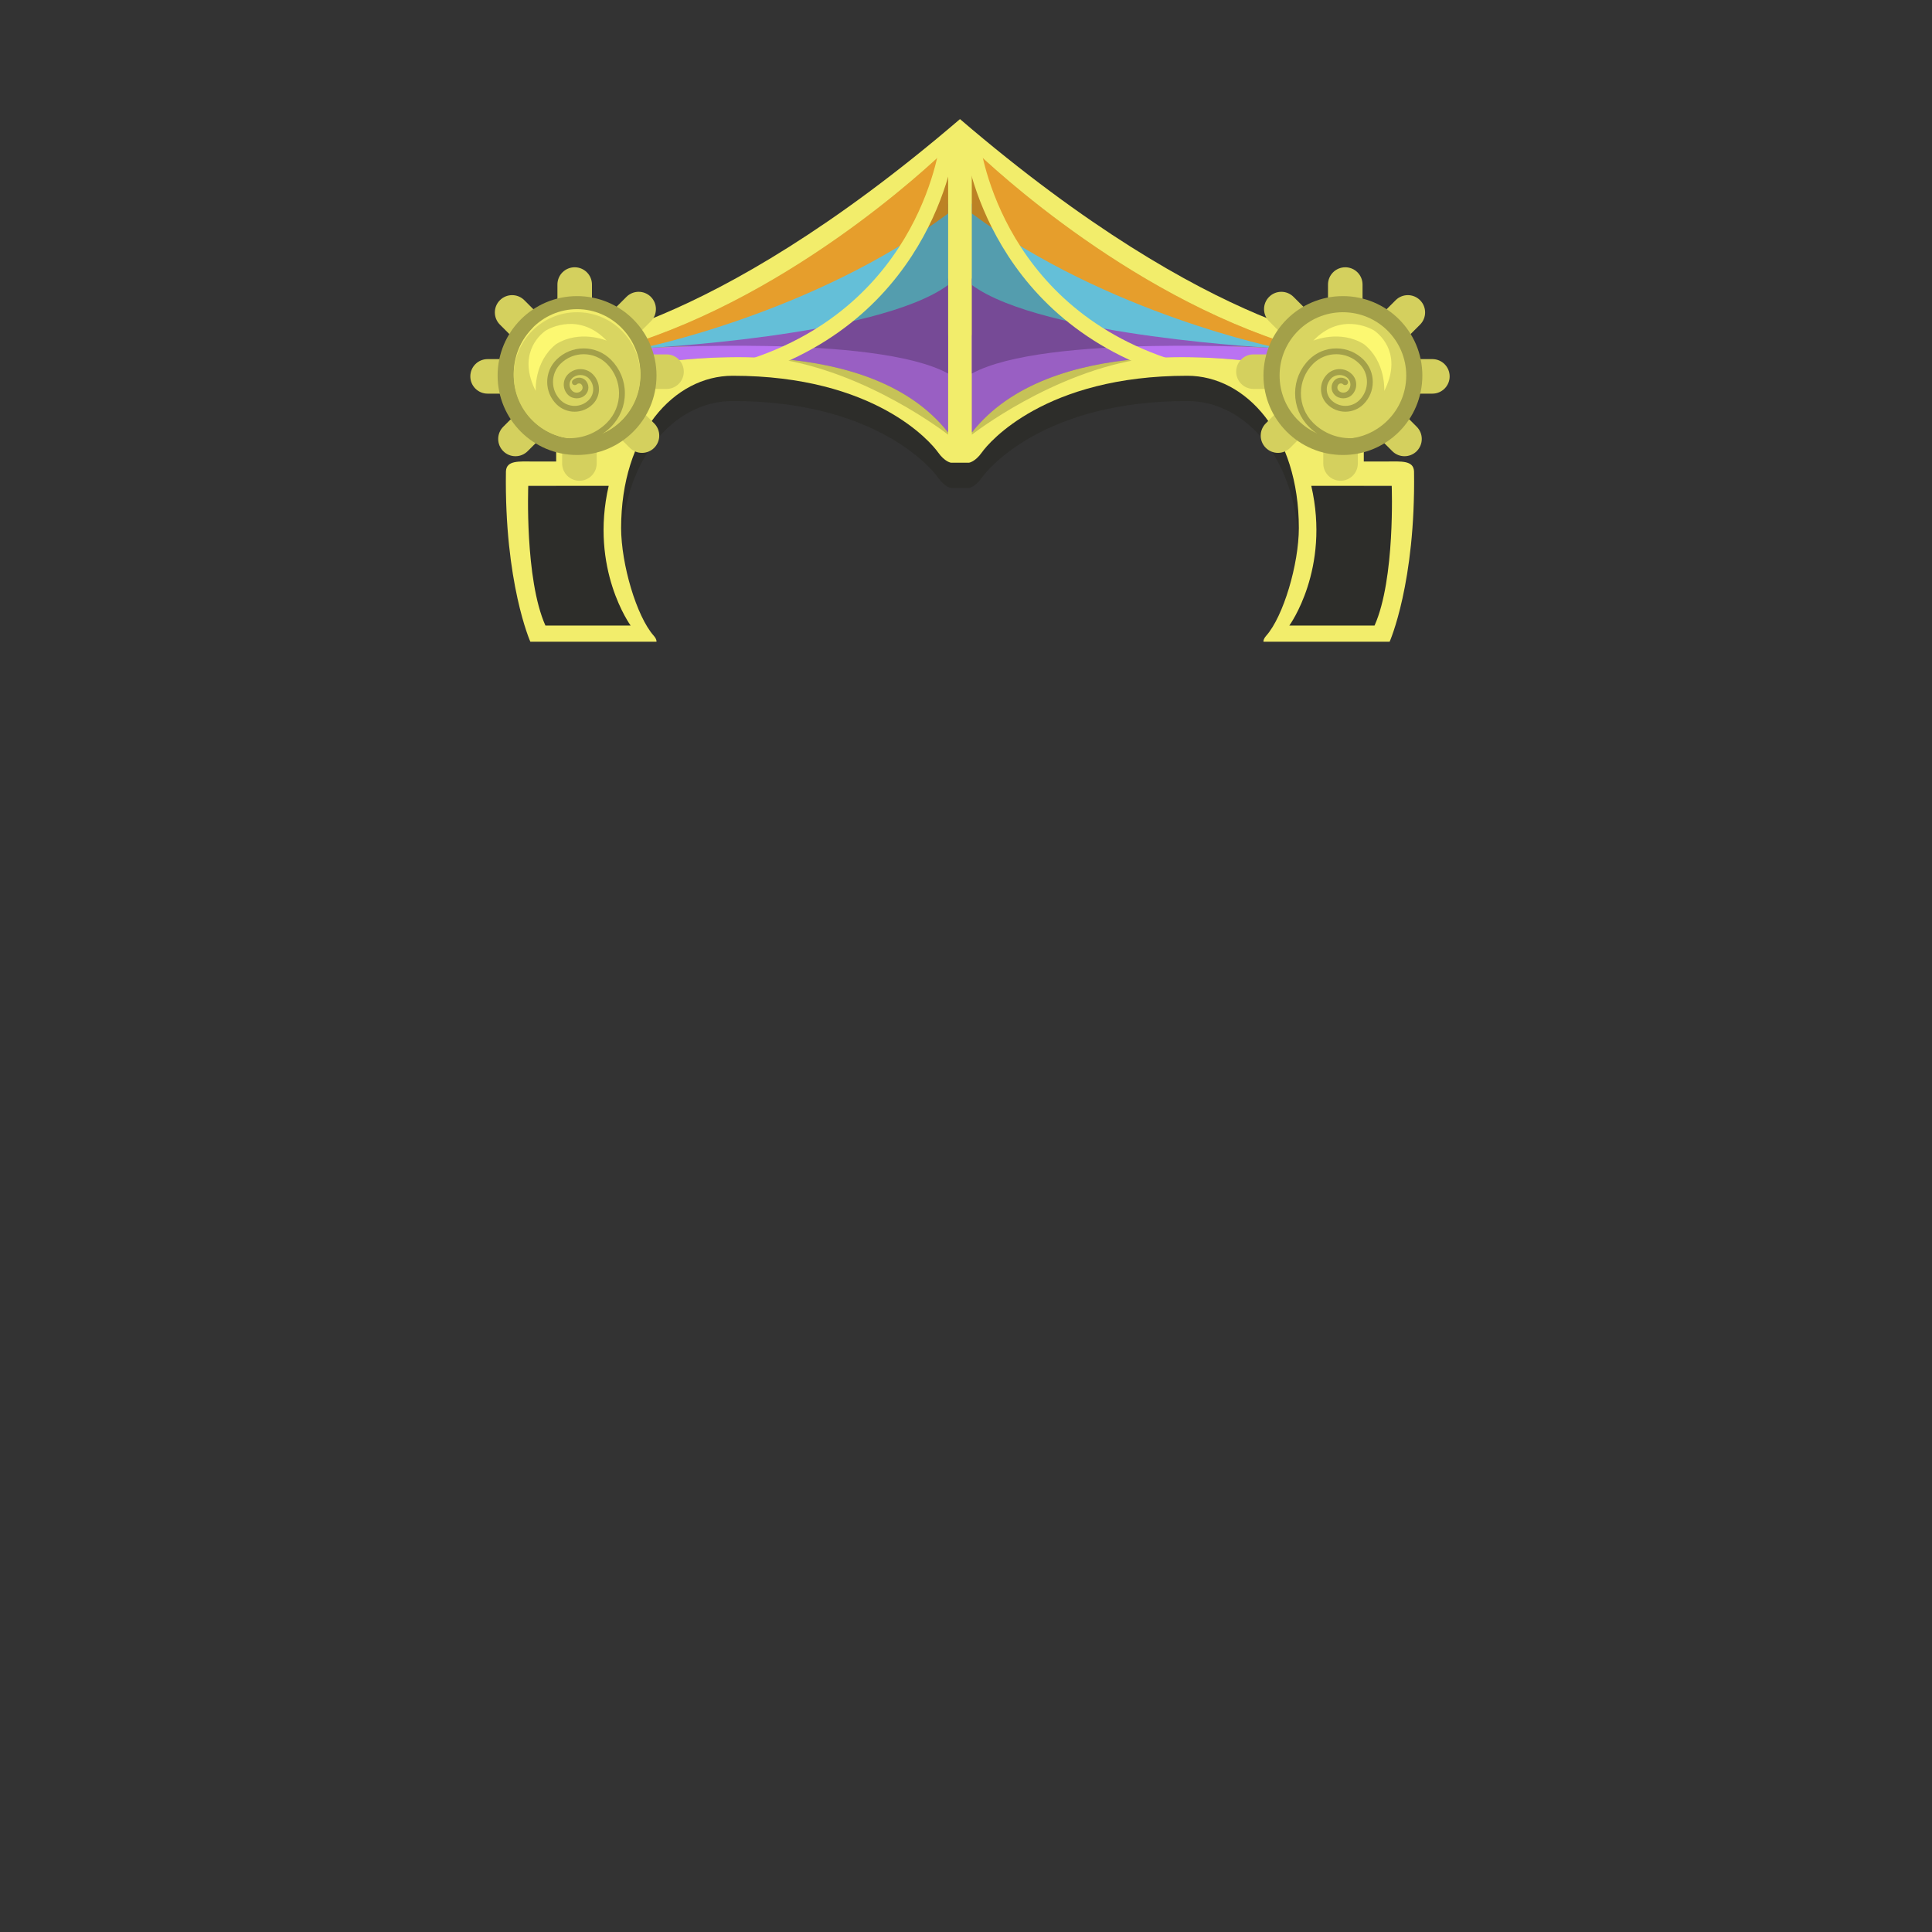 <?xml version="1.0" encoding="utf-8"?>
<!-- Generator: Adobe Illustrator 14.0.0, SVG Export Plug-In . SVG Version: 6.00 Build 43363)  -->
<!DOCTYPE svg PUBLIC "-//W3C//DTD SVG 1.1//EN" "http://www.w3.org/Graphics/SVG/1.1/DTD/svg11.dtd">
<svg version="1.1" id="content" xmlns="http://www.w3.org/2000/svg" xmlns:xlink="http://www.w3.org/1999/xlink" x="0px" y="0px"
	 width="500px" height="500px" viewBox="0 0 500 500" enable-background="new 0 0 500 500" xml:space="preserve">
<rect x="0" y="0" width="500" height="500" fill="#333333" stroke="none"/>
<rect id="position" x="-0.008" y="0.008" display="none" fill="none" stroke="#000000" width="500" height="500"/>
<g id="bounds" display="none">
	
		<rect x="101.288" y="-54.745" display="inline" fill="none" stroke="#000000" stroke-width="0.924" width="296.538" height="312.842"/>
</g>
<g>
	<path opacity="0.2" fill="#141409" d="M165.972,164.812c-1.669-5.347-5.225-16.762-5.225-21.652
		c0-24.188,13.629-39.38,28.871-39.38c36.879,0,51.368,17.298,53.138,19.809s3.368,2.696,3.368,2.696h2.318h2.318
		c0,0,1.599-0.185,3.368-2.696s16.259-19.809,53.138-19.809c15.242,0,28.871,15.193,28.871,39.38c0,4.89-2.583,15.704-4.252,21.051
		l26.449,0.256c1.474-7.338,7.815-22.73,7.615-35.932c-0.125-2.938-3.438-2.563-7.125-2.563c-5.875,0-5.75,0-5.75,0h-0.125V95.91
		c0,0-38.449-1.902-104.508-58.552C182.385,94.009,143.935,95.91,143.935,95.91v30.063h-0.125c-0.008,0-0.242,0-5.75,0
		c-3.688,0-7.125-0.377-7.125,2.563c0,13.315,5.389,28.018,6.862,35.356L165.972,164.812z"/>
	<path fill="#F2ED6B" d="M365.951,122c-0.125-2.938-3.438-2.563-7.125-2.563c-5.875,0-5.75,0-5.75,0h-0.125V89.375
		c0,0-38.449-1.902-104.508-58.552c-66.059,56.65-104.508,58.552-104.508,58.552v30.063h-0.125c-0.008,0-0.242,0-5.75,0
		c-3.688,0-7-0.375-7.125,2.563c-0.438,28.875,6.313,44.072,6.313,44.072h32.654c0,0,0.113-0.612-0.725-1.561
		c-4.431-4.989-8.43-18.511-8.43-27.886c0-24.188,13.629-39.38,28.871-39.38c36.879,0,51.368,17.298,53.138,19.809
		s3.368,2.696,3.368,2.696h2.318h2.318c0,0,1.599-0.185,3.368-2.696s16.259-19.809,53.138-19.809
		c15.242,0,28.871,15.193,28.871,39.38c0,9.375-3.999,22.897-8.43,27.886c-0.838,0.949-0.725,1.561-0.725,1.561h32.654
		C359.638,166.073,366.388,150.875,365.951,122z M163.209,161.893c0,0-12.775,0-22.055,0c-5.382-12.05-4.442-36.166-4.442-36.166
		s0,0,20.818,0C152.544,147.302,163.209,161.893,163.209,161.893z M355.732,161.893c-9.279,0-22.055,0-22.055,0
		s10.665-14.591,5.679-36.166c20.818,0,20.818,0,20.818,0S361.114,149.844,355.732,161.893z"/>
	<path fill="#D4D05E" d="M333.386,94.925c0,0-58.977-12.108-81.867,16.987c0-27.187,0-73.678,0-73.678s37.515,37.345,83.95,51.413
		C333.386,94.925,333.386,94.925,333.386,94.925z"/>
	<path fill="#BA72F2" d="M330.863,94.47l0.294-4.312l-79.638-3.402c0,1.344,0,2.686,0,4.021c0,7.535,0,14.851,0,21.135
		C271.583,86.41,319.364,92.562,330.863,94.47z"/>
	<path fill="#8F57BA" d="M331.157,90.158c0,0-60.853-3.802-79.638,6.516c0-8.216,0-24.595,0-24.595L331.157,90.158z"/>
	<path fill="#64BFD8" d="M331.157,90.158c0,0-61.405-2.946-79.638-16.395c0-14.604,0-21.051,0-21.051l79.638,36.757V90.158z"/>
	<path fill="#E69E2C" d="M331.551,88.392c-44.608-14.902-80.031-50.158-80.031-50.158s0,6.94,0,17.022
		c35.054,25.996,79.638,34.902,79.638,34.902L331.551,88.392z"/>
	<path fill="#D4D05E" d="M364.834,101.875c-2.468,0-4.468-2-4.469-4.468l0,0c0-2.469,2.001-4.47,4.469-4.47h5.866
		c2.468,0,4.469,2.001,4.469,4.47l0,0c0.001,2.468-2.001,4.469-4.469,4.468H364.834z"/>
	<path fill="#D4D05E" d="M356.177,112.612c-1.744-1.745-1.744-4.574,0-6.319l0,0c1.746-1.746,4.576-1.746,6.321-0.001l4.147,4.148
		c1.745,1.745,1.745,4.575-0.001,6.321l0,0c-1.744,1.746-4.575,1.745-6.319,0L356.177,112.612z"/>
	<path fill="#D4D05E" d="M342.465,114.084c0.001-2.467,2.001-4.468,4.469-4.469l0,0c2.469,0,4.47,2.001,4.47,4.469v5.866
		c0,2.468-2.001,4.469-4.47,4.469l0,0c-2.468,0.001-4.47-2.001-4.469-4.469V114.084z"/>
	<path fill="#D4D05E" d="M331.727,105.428c1.745-1.744,4.574-1.745,6.32,0l0,0c1.745,1.746,1.745,4.576,0,6.321l-4.147,4.147
		c-1.745,1.745-4.575,1.745-6.32,0l0,0c-1.746-1.745-1.746-4.576,0-6.32L331.727,105.428z"/>
	<path fill="#D4D05E" d="M330.256,91.715c2.467,0.001,4.468,2.001,4.469,4.469l0,0c0,2.468-2.001,4.47-4.469,4.47h-5.866
		c-2.468,0-4.469-2.001-4.469-4.47l0,0c-0.001-2.468,2.001-4.47,4.469-4.469L330.256,91.715z"/>
	<path fill="#D4D05E" d="M338.912,80.977c1.743,1.745,1.744,4.574,0,6.32l0,0c-1.746,1.745-4.576,1.746-6.321,0l-4.147-4.148
		c-1.745-1.745-1.745-4.575,0.001-6.32l0,0c1.744-1.746,4.575-1.746,6.319,0L338.912,80.977z"/>
	<path fill="#D4D05E" d="M352.625,79.506c-0.001,2.467-2.001,4.468-4.469,4.469l0,0c-2.469,0-4.471-2.001-4.471-4.469l0.001-5.866
		c0-2.468,2.001-4.469,4.47-4.469l0,0c2.468-0.001,4.47,2,4.469,4.469V79.506z"/>
	<path fill="#D4D05E" d="M363.362,88.162c-1.745,1.743-4.574,1.744-6.32,0l0,0c-1.745-1.746-1.746-4.576-0.001-6.321l4.148-4.147
		c1.745-1.746,4.575-1.746,6.32,0l0,0c1.746,1.744,1.746,4.575,0,6.32L363.362,88.162z"/>
	<circle fill="#A3A049" cx="347.545" cy="97.193" r="20.56"/>
	<circle fill="#D9D561" cx="347.545" cy="97.193" r="16.388"/>
	<path fill="#A3A049" d="M349.502,114.912c-3.887,0-7.772-1.479-10.731-4.438c-2.321-2.321-3.6-5.408-3.6-8.691
		c0-3.283,1.278-6.369,3.6-8.69c1.886-1.885,4.393-2.924,7.059-2.924s5.173,1.039,7.059,2.924c1.537,1.537,2.383,3.58,2.383,5.753
		s-0.846,4.216-2.383,5.753c-2.597,2.598-6.822,2.596-9.417,0c-2.135-2.135-2.135-5.61,0-7.746c0.856-0.856,1.994-1.328,3.205-1.328
		s2.349,0.472,3.204,1.328c0.713,0.713,1.106,1.661,1.106,2.669c0,1.009-0.394,1.957-1.106,2.669c-1.196,1.197-3.286,1.199-4.483,0
		c-0.508-0.507-0.787-1.182-0.787-1.899c0-0.717,0.279-1.392,0.787-1.899c0.868-0.869,2.385-0.867,3.251,0
		c0.293,0.293,0.293,0.768,0,1.061c-0.293,0.292-0.768,0.292-1.061,0c-0.303-0.301-0.827-0.302-1.13,0
		c-0.225,0.224-0.348,0.522-0.348,0.839c0,0.317,0.123,0.615,0.348,0.838c0.65,0.652,1.712,0.652,2.362,0
		c0.43-0.43,0.667-1.001,0.667-1.609c0-0.607-0.237-1.179-0.667-1.609c-1.145-1.146-3.142-1.146-4.288,0
		c-1.55,1.551-1.55,4.074,0,5.625c2.013,2.012,5.285,2.011,7.296,0c1.254-1.253,1.943-2.92,1.943-4.692s-0.689-3.439-1.943-4.692
		c-3.307-3.308-8.689-3.308-11.996,0c-4.207,4.208-4.207,11.053,0,15.26c5.332,5.332,14.009,5.333,19.341,0
		c6.738-6.739,6.738-17.703,0-24.441c-0.293-0.293-0.293-0.768,0-1.061s0.768-0.293,1.061,0c7.323,7.323,7.323,19.239,0,26.562
		C357.274,113.432,353.387,114.911,349.502,114.912L349.502,114.912z"/>
	<path fill="#FCF871" d="M355.556,85.49c-1.101-0.64-8.701-4.61-15.668,2.666c0,0,6.938-2.938,13.125,0.938
		c5.707,4.553,5.235,12.072,5.235,12.072C362.846,92.098,357.685,86.922,355.556,85.49z"/>
	<path fill="#D4D05E" d="M163.5,94.925c0,0,58.977-12.108,81.867,16.987c0-27.187,0-73.678,0-73.678s-37.515,37.345-83.95,51.413
		C163.5,94.925,163.5,94.925,163.5,94.925z"/>
	<path fill="#BA72F2" d="M166.023,94.47l-0.294-4.312l79.638-3.402c0,1.344,0,2.686,0,4.021c0,7.535,0,14.851,0,21.135
		C225.303,86.41,177.522,92.562,166.023,94.47z"/>
	<path fill="#8F57BA" d="M165.729,90.158c0,0,60.853-3.802,79.638,6.516c0-8.216,0-24.595,0-24.595L165.729,90.158z"/>
	<path fill="#64BFD8" d="M165.729,90.158c0,0,61.405-2.946,79.638-16.395c0-14.604,0-21.051,0-21.051l-79.638,36.757V90.158z"/>
	<path fill="#E69E2C" d="M165.336,88.392c44.608-14.902,80.031-50.158,80.031-50.158s0,6.94,0,17.022
		c-35.054,25.996-79.638,34.902-79.638,34.902L165.336,88.392z"/>
	<path fill="#D4D05E" d="M132.052,101.875c2.468,0,4.468-2,4.469-4.468l0,0c0-2.469-2.001-4.47-4.469-4.47h-5.866
		c-2.468,0-4.469,2.001-4.469,4.47l0,0c-0.001,2.468,2.001,4.469,4.469,4.468H132.052z"/>
	<path fill="#D4D05E" d="M140.709,112.612c1.744-1.745,1.744-4.574,0-6.319l0,0c-1.746-1.746-4.576-1.746-6.321-0.001l-4.147,4.148
		c-1.745,1.745-1.745,4.575,0.001,6.321l0,0c1.744,1.746,4.575,1.745,6.319,0L140.709,112.612z"/>
	<path fill="#D4D05E" d="M154.422,114.084c-0.001-2.467-2.001-4.468-4.469-4.469l0,0c-2.469,0-4.47,2.001-4.47,4.469v5.866
		c0,2.468,2.001,4.469,4.47,4.469l0,0c2.468,0.001,4.47-2.001,4.469-4.469V114.084z"/>
	<path fill="#D4D05E" d="M165.159,105.428c-1.745-1.744-4.574-1.745-6.32,0l0,0c-1.745,1.746-1.745,4.576,0,6.321l4.147,4.147
		c1.745,1.745,4.575,1.745,6.32,0l0,0c1.746-1.745,1.746-4.576,0-6.32L165.159,105.428z"/>
	<path fill="#D4D05E" d="M166.631,91.715c-2.467,0.001-4.468,2.001-4.469,4.469l0,0c0,2.468,2.001,4.47,4.469,4.47h5.866
		c2.468,0,4.469-2.001,4.469-4.47l0,0c0.001-2.468-2.001-4.47-4.469-4.469L166.631,91.715z"/>
	<path fill="#D4D05E" d="M157.974,80.977c-1.743,1.745-1.744,4.574,0,6.32l0,0c1.746,1.745,4.576,1.746,6.321,0l4.147-4.148
		c1.745-1.745,1.745-4.575-0.001-6.32l0,0c-1.744-1.746-4.575-1.746-6.319,0L157.974,80.977z"/>
	<path fill="#D4D05E" d="M144.261,79.506c0.001,2.467,2.001,4.468,4.469,4.469l0,0c2.469,0,4.471-2.001,4.471-4.469L153.2,73.64
		c0-2.468-2.001-4.469-4.47-4.469l0,0c-2.468-0.001-4.47,2-4.469,4.469V79.506z"/>
	<path fill="#D4D05E" d="M133.524,88.162c1.745,1.743,4.574,1.744,6.32,0l0,0c1.745-1.746,1.746-4.576,0.001-6.321l-4.148-4.147
		c-1.745-1.746-4.575-1.746-6.32,0l0,0c-1.746,1.744-1.746,4.575,0,6.32L133.524,88.162z"/>
	<circle fill="#A3A049" cx="149.342" cy="97.193" r="20.56"/>
	<ellipse fill="#F2ED6B" cx="149.342" cy="96.795" rx="16.388" ry="16.786"/>
	<circle fill="#D9D561" cx="149.342" cy="97.193" r="16.388"/>
	<path fill="#A3A049" d="M147.385,114.912c3.887,0,7.772-1.479,10.731-4.438c2.321-2.321,3.6-5.408,3.6-8.691
		c0-3.283-1.278-6.369-3.6-8.69c-1.886-1.885-4.393-2.924-7.059-2.924s-5.173,1.039-7.059,2.924
		c-1.537,1.537-2.383,3.58-2.383,5.753s0.846,4.216,2.383,5.753c2.597,2.598,6.822,2.596,9.417,0c2.135-2.135,2.135-5.61,0-7.746
		c-0.856-0.856-1.994-1.328-3.205-1.328s-2.349,0.472-3.204,1.328c-0.713,0.713-1.106,1.661-1.106,2.669
		c0,1.009,0.394,1.957,1.106,2.669c1.196,1.197,3.286,1.199,4.483,0c0.508-0.507,0.787-1.182,0.787-1.899
		c0-0.717-0.279-1.392-0.787-1.899c-0.868-0.869-2.385-0.867-3.251,0c-0.293,0.293-0.293,0.768,0,1.061
		c0.293,0.292,0.768,0.292,1.061,0c0.303-0.301,0.827-0.302,1.13,0c0.225,0.224,0.348,0.522,0.348,0.839
		c0,0.317-0.123,0.615-0.348,0.838c-0.65,0.652-1.712,0.652-2.362,0c-0.43-0.43-0.667-1.001-0.667-1.609
		c0-0.607,0.237-1.179,0.667-1.609c1.145-1.146,3.142-1.146,4.288,0c1.55,1.551,1.55,4.074,0,5.625
		c-2.013,2.012-5.285,2.011-7.296,0c-1.254-1.253-1.943-2.92-1.943-4.692s0.689-3.439,1.943-4.692c3.307-3.308,8.689-3.308,11.996,0
		c4.207,4.208,4.207,11.053,0,15.26c-5.332,5.332-14.009,5.333-19.341,0c-6.738-6.739-6.738-17.703,0-24.441
		c0.293-0.293,0.293-0.768,0-1.061s-0.768-0.293-1.061,0c-7.323,7.323-7.323,19.239,0,26.562
		C139.612,113.432,143.499,114.911,147.385,114.912L147.385,114.912z"/>
	<path fill="#FCF871" d="M141.33,85.49c1.101-0.64,8.701-4.61,15.668,2.666c0,0-6.938-2.938-13.125,0.938
		c-5.707,4.553-5.235,12.072-5.235,12.072C134.04,92.098,139.201,86.922,141.33,85.49z"/>
	<path fill="#D4D05E" d="M332.248,91.315"/>
	<path opacity="0.2" fill="#141409" d="M296.434,92.75c0,0-35.803-16.246-43.676-49.991c-1.239,0-1.239-0.907-1.239-0.907v70.643
		C251.519,112.494,272.43,96.081,296.434,92.75z"/>
	<path fill="none" stroke="#F2ED6B" stroke-width="4" d="M251.519,36.438c0,0,4.509,44.017,51.841,58.799"/>
	<path fill="none" stroke="#F2ED6B" stroke-width="2" d="M292.311,65.837"/>
	<path opacity="0.2" fill="#141409" d="M200.452,92.75c0,0,35.803-16.246,43.676-49.991c1.239,0,1.239-0.907,1.239-0.907v70.643
		C245.367,112.494,224.456,96.081,200.452,92.75z"/>
	<path fill="none" stroke="#F2ED6B" stroke-width="4" d="M245.367,36.438c0,0-4.509,44.017-51.841,58.799"/>
	<path fill="none" stroke="#F2ED6B" stroke-width="2" d="M204.575,65.837"/>
</g>
</svg>
